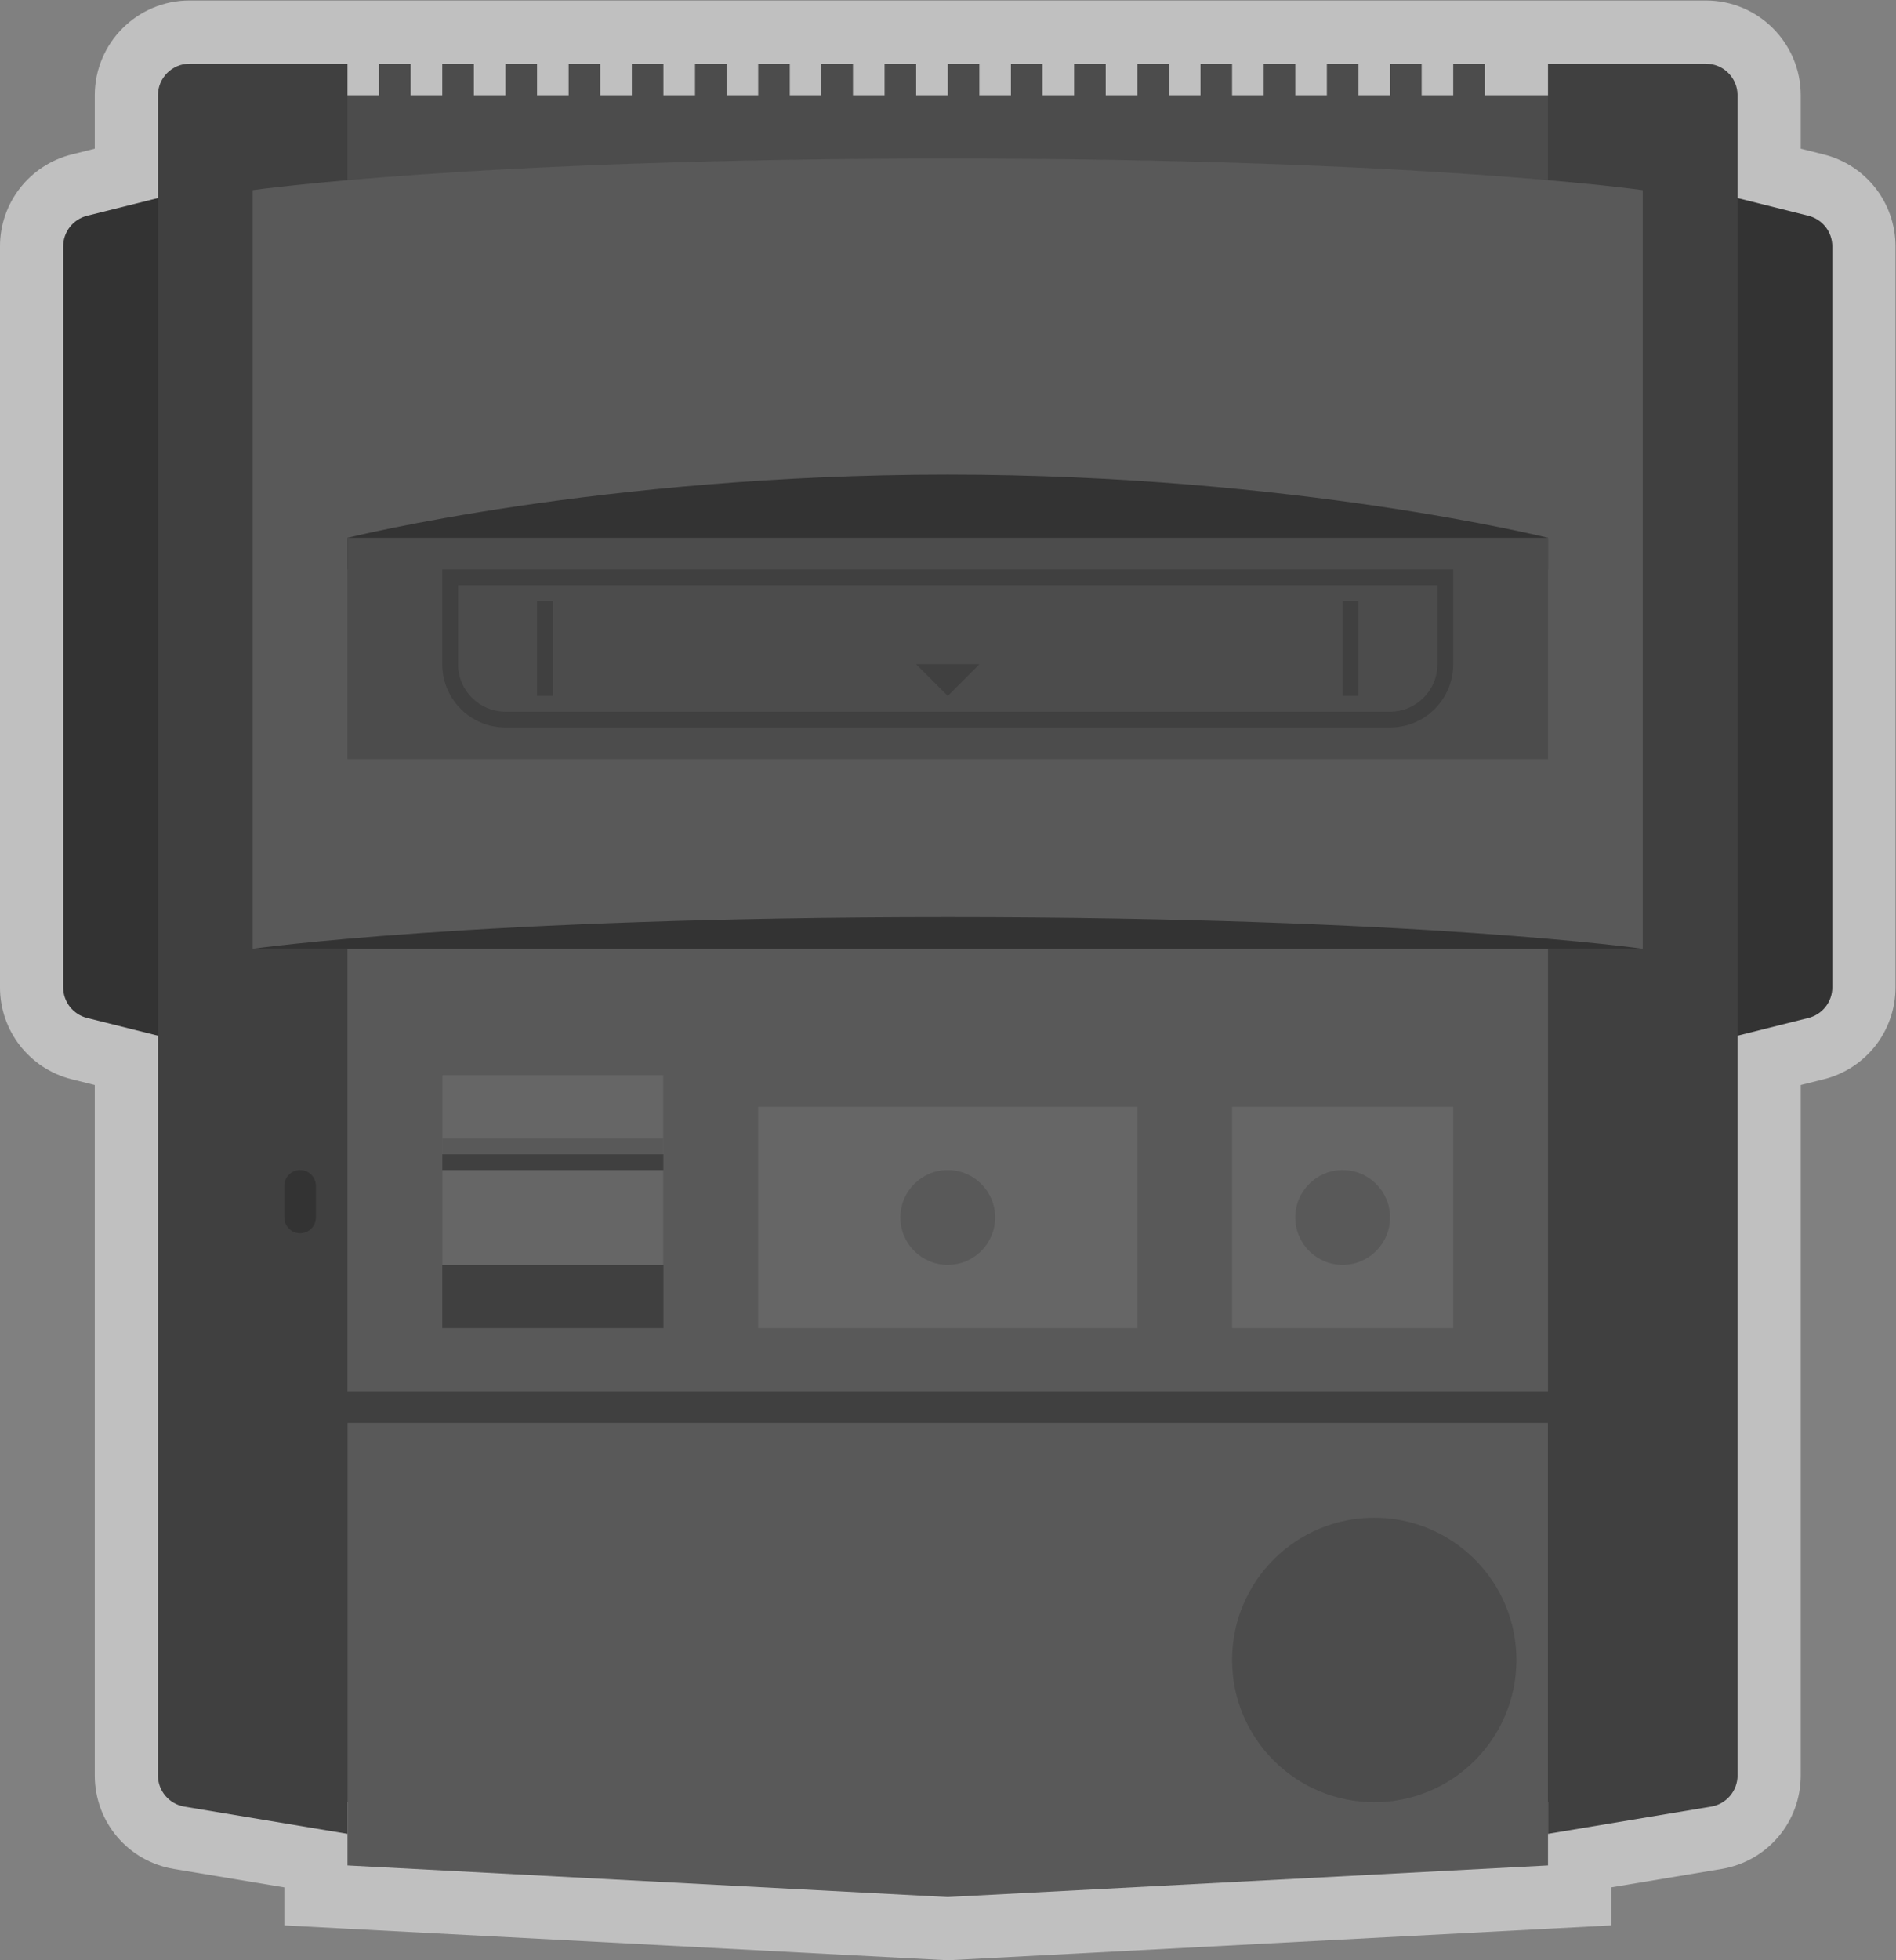 <?xml version="1.0" encoding="UTF-8" standalone="no"?>
<svg
   xmlns:dc="http://purl.org/dc/elements/1.1/"
   xmlns:cc="http://creativecommons.org/ns#"
   xmlns:rdf="http://www.w3.org/1999/02/22-rdf-syntax-ns#"
   xmlns:svg="http://www.w3.org/2000/svg"
   xmlns="http://www.w3.org/2000/svg"
   viewBox="0 0 320 330.666"
   height="330.666"
   width="320"
   xml:space="preserve"
   id="svg2"
   version="1.1"><rect x="0" y="0" width="320" height="330.666" fill="#808080" stroke="none"/><defs
     id="defs6"><clipPath
       id="clipPath18"
       clipPathUnits="userSpaceOnUse"><path
         id="path16"
         d="M 0,256 H 256 V 0 H 0 Z" /></clipPath><clipPath
       id="clipPath26"
       clipPathUnits="userSpaceOnUse"><path
         id="path24"
         d="M 8,252 H 248 V 4 H 8 Z" /></clipPath><clipPath
       id="clipPath54"
       clipPathUnits="userSpaceOnUse"><path
         id="path52"
         d="M 0,256 H 256 V 0 H 0 Z" /></clipPath></defs><g
     transform="matrix(1.333,0,0,-1.333,-10.667,335.999)"
     id="g10"><g
       id="g12"><g
         clip-path="url(#clipPath18)"
         id="g14"><g
           id="g20"><g
             id="g22" /><g
             id="g34"><g
               style="opacity:0.5"
               id="g32"
               clip-path="url(#clipPath26)"><g
                 id="g30"
                 transform="translate(238.91,232.519)"><path
                   id="path28"
                   style="fill:#ffffff;fill-opacity:1;fill-rule:nonzero;stroke:none"
                   d="m 0,0 -2.91,0.728 v 6.753 c 0,6.617 -5.383,12 -12,12 h -20 -8 -8 -8 -8 -8 -8 -8 -8 -8 -8 -8 -8 -8 -8 -8 -8 -8 -8 -8 -20 c -6.617,0 -12,-5.383 -12,-12 V 0.728 L -221.82,0 c -5.352,-1.338 -9.09,-6.125 -9.09,-11.642 v -93.754 c 0,-5.516 3.738,-10.303 9.089,-11.641 l 2.911,-0.728 v -87.365 c 0,-5.891 4.217,-10.868 10.027,-11.837 l 13.973,-2.329 v -4.812 l 7.579,-0.4 76.421,-4.011 76.421,4.011 7.579,0.4 v 4.812 l 13.972,2.329 c 5.811,0.969 10.028,5.946 10.028,11.837 v 87.365 l 2.91,0.728 c 5.353,1.338 9.09,6.125 9.09,11.641 v 93.754 C 9.09,-6.125 5.353,-1.338 0,0" /></g></g></g></g></g></g><path
       id="path36"
       style="fill:#404040;fill-opacity:1;fill-rule:nonzero;stroke:none"
       d="M 208,24 H 48 v 112 h 160 z" /><g
       transform="translate(204,16)"
       id="g38"><path
         id="path40"
         style="fill:#595959;fill-opacity:1;fill-rule:nonzero;stroke:none"
         d="m 0,0 -76,-4 -76,4 V 56 H 0 Z" /></g><path
       id="path42"
       style="fill:#595959;fill-opacity:1;fill-rule:nonzero;stroke:none"
       d="M 208,76 H 48 v 56 h 160 z" /><g
       transform="translate(196,240)"
       id="g44"><path
         id="path46"
         style="fill:#4c4c4c;fill-opacity:1;fill-rule:nonzero;stroke:none"
         d="M 0,0 V 4 H -4 V 0 h -4 v 4 h -4 V 0 h -4 v 4 h -4 V 0 h -4 v 4 h -4 V 0 h -4 v 4 h -4 V 0 h -4 v 4 h -4 V 0 h -4 v 4 h -4 V 0 h -4 v 4 h -4 V 0 h -4 v 4 h -4 V 0 h -4 v 4 h -4 V 0 h -4 v 4 h -4 V 0 h -4 v 4 h -4 V 0 h -4 v 4 h -4 V 0 h -4 v 4 h -4 V 0 h -4 v 4 h -4 V 0 h -4 v 4 h -4 V 0 h -4 v 4 h -4 V 0 h -4 v 4 h -4 V 0 h -8 V -12 H 12 V 0 Z" /></g><g
       id="g48"><g
         clip-path="url(#clipPath54)"
         id="g50"><g
           transform="translate(32,120)"
           id="g56"><path
             id="path58"
             style="fill:#333333;fill-opacity:1;fill-rule:nonzero;stroke:none"
             d="M 0,0 -12.97,3.242 C -14.751,3.688 -16,5.288 -16,7.123 v 93.754 c 0,1.835 1.249,3.436 3.03,3.88 L 0,108 Z" /></g><g
           transform="translate(52,20)"
           id="g60"><path
             id="path62"
             style="fill:#404040;fill-opacity:1;fill-rule:nonzero;stroke:none"
             d="M 0,0 -20.658,3.443 C -22.586,3.765 -24,5.434 -24,7.389 V 220 c 0,2.209 1.791,4 4,4 H 0 Z" /></g><g
           transform="translate(224,120)"
           id="g64"><path
             id="path66"
             style="fill:#333333;fill-opacity:1;fill-rule:nonzero;stroke:none"
             d="M 0,0 12.97,3.242 C 14.751,3.688 16,5.288 16,7.123 v 93.754 c 0,1.835 -1.249,3.436 -3.03,3.88 L 0,108 Z" /></g><g
           transform="translate(204,20)"
           id="g68"><path
             id="path70"
             style="fill:#404040;fill-opacity:1;fill-rule:nonzero;stroke:none"
             d="M 0,0 20.657,3.443 C 22.586,3.765 24,5.434 24,7.389 V 220 c 0,2.209 -1.791,4 -4,4 H 0 Z" /></g><g
           transform="translate(128,232)"
           id="g72"><path
             id="path74"
             style="fill:#595959;fill-opacity:1;fill-rule:nonzero;stroke:none"
             d="m 0,0 c -60,0 -88,-4 -88,-4 v -96 H 88 V -4 C 88,-4 60,0 0,0" /></g><g
           transform="translate(46,96)"
           id="g76"><path
             id="path78"
             style="fill:#333333;fill-opacity:1;fill-rule:nonzero;stroke:none"
             d="M 0,0 V 0 C -1.104,0 -2,0.896 -2,2 V 6 C -2,7.104 -1.104,8 0,8 1.104,8 2,7.104 2,6 V 2 C 2,0.896 1.104,0 0,0" /></g><g
           transform="translate(52,184)"
           id="g80"><path
             id="path82"
             style="fill:#333333;fill-opacity:1;fill-rule:nonzero;stroke:none"
             d="m 0,0 c 0,0 32,8 76,8 44,0 76,-8 76,-8 V -4 H 0 Z" /></g><path
           id="path84"
           style="fill:#4c4c4c;fill-opacity:1;fill-rule:nonzero;stroke:none"
           d="M 204,156 H 52 v 28 h 152 z" /><g
           transform="translate(192,180)"
           id="g86"><path
             id="path88"
             style="fill:#404040;fill-opacity:1;fill-rule:nonzero;stroke:none"
             d="m 0,0 h -128 v -12 c 0,-4.418 3.582,-8 8,-8 H -8 c 4.418,0 8,3.582 8,8 z m -2,-2 v -10 c 0,-3.309 -2.691,-6 -6,-6 h -112 c -3.309,0 -6,2.691 -6,6 V -2 H -2" /></g><path
           id="path90"
           style="fill:#404040;fill-opacity:1;fill-rule:nonzero;stroke:none"
           d="m 78,164 h -2 v 12 h 2 z" /><path
           id="path92"
           style="fill:#404040;fill-opacity:1;fill-rule:nonzero;stroke:none"
           d="m 180,164 h -2 v 12 h 2 z" /><g
           transform="translate(124,168)"
           id="g94"><path
             id="path96"
             style="fill:#404040;fill-opacity:1;fill-rule:nonzero;stroke:none"
             d="M 0,0 4,-4 8,0 Z" /></g><path
           id="path98"
           style="fill:#404040;fill-opacity:1;fill-rule:nonzero;stroke:none"
           d="M 92,84 H 64 v 32 h 28 z" /><path
           id="path100"
           style="fill:#666666;fill-opacity:1;fill-rule:nonzero;stroke:none"
           d="m 192,84 h -28 v 28 h 28 z" /><g
           transform="translate(184,98)"
           id="g102"><path
             id="path104"
             style="fill:#595959;fill-opacity:1;fill-rule:nonzero;stroke:none"
             d="m 0,0 c 0,-3.313 -2.687,-6 -6,-6 -3.313,0 -6,2.687 -6,6 0,3.313 2.687,6 6,6 3.313,0 6,-2.687 6,-6" /></g><path
           id="path106"
           style="fill:#666666;fill-opacity:1;fill-rule:nonzero;stroke:none"
           d="m 152,84 h -48 v 28 h 48 z" /><g
           transform="translate(134,98)"
           id="g108"><path
             id="path110"
             style="fill:#595959;fill-opacity:1;fill-rule:nonzero;stroke:none"
             d="m 0,0 c 0,-3.313 -2.687,-6 -6,-6 -3.313,0 -6,2.687 -6,6 0,3.313 2.687,6 6,6 3.313,0 6,-2.687 6,-6" /></g><path
           id="path112"
           style="fill:#666666;fill-opacity:1;fill-rule:nonzero;stroke:none"
           d="M 92,92 H 64 v 24 h 28 z" /><path
           id="path114"
           style="fill:#595959;fill-opacity:1;fill-rule:nonzero;stroke:none"
           d="M 92,106 H 64 v 2 h 28 z" /><path
           id="path116"
           style="fill:#404040;fill-opacity:1;fill-rule:nonzero;stroke:none"
           d="M 92,104 H 64 v 2 h 28 z" /><g
           transform="translate(200,42)"
           id="g118"><path
             id="path120"
             style="fill:#4c4c4c;fill-opacity:1;fill-rule:nonzero;stroke:none"
             d="m 0,0 c 0,-9.941 -8.059,-18 -18,-18 -9.941,0 -18,8.059 -18,18 0,9.941 8.059,18 18,18 C -8.059,18 0,9.941 0,0" /></g><g
           transform="translate(40,132)"
           id="g122"><path
             id="path124"
             style="fill:#333333;fill-opacity:1;fill-rule:nonzero;stroke:none"
             d="m 0,0 c 0,0 28,4 88,4 60,0 88,-4 88,-4 z" /></g></g></g></g></svg>
